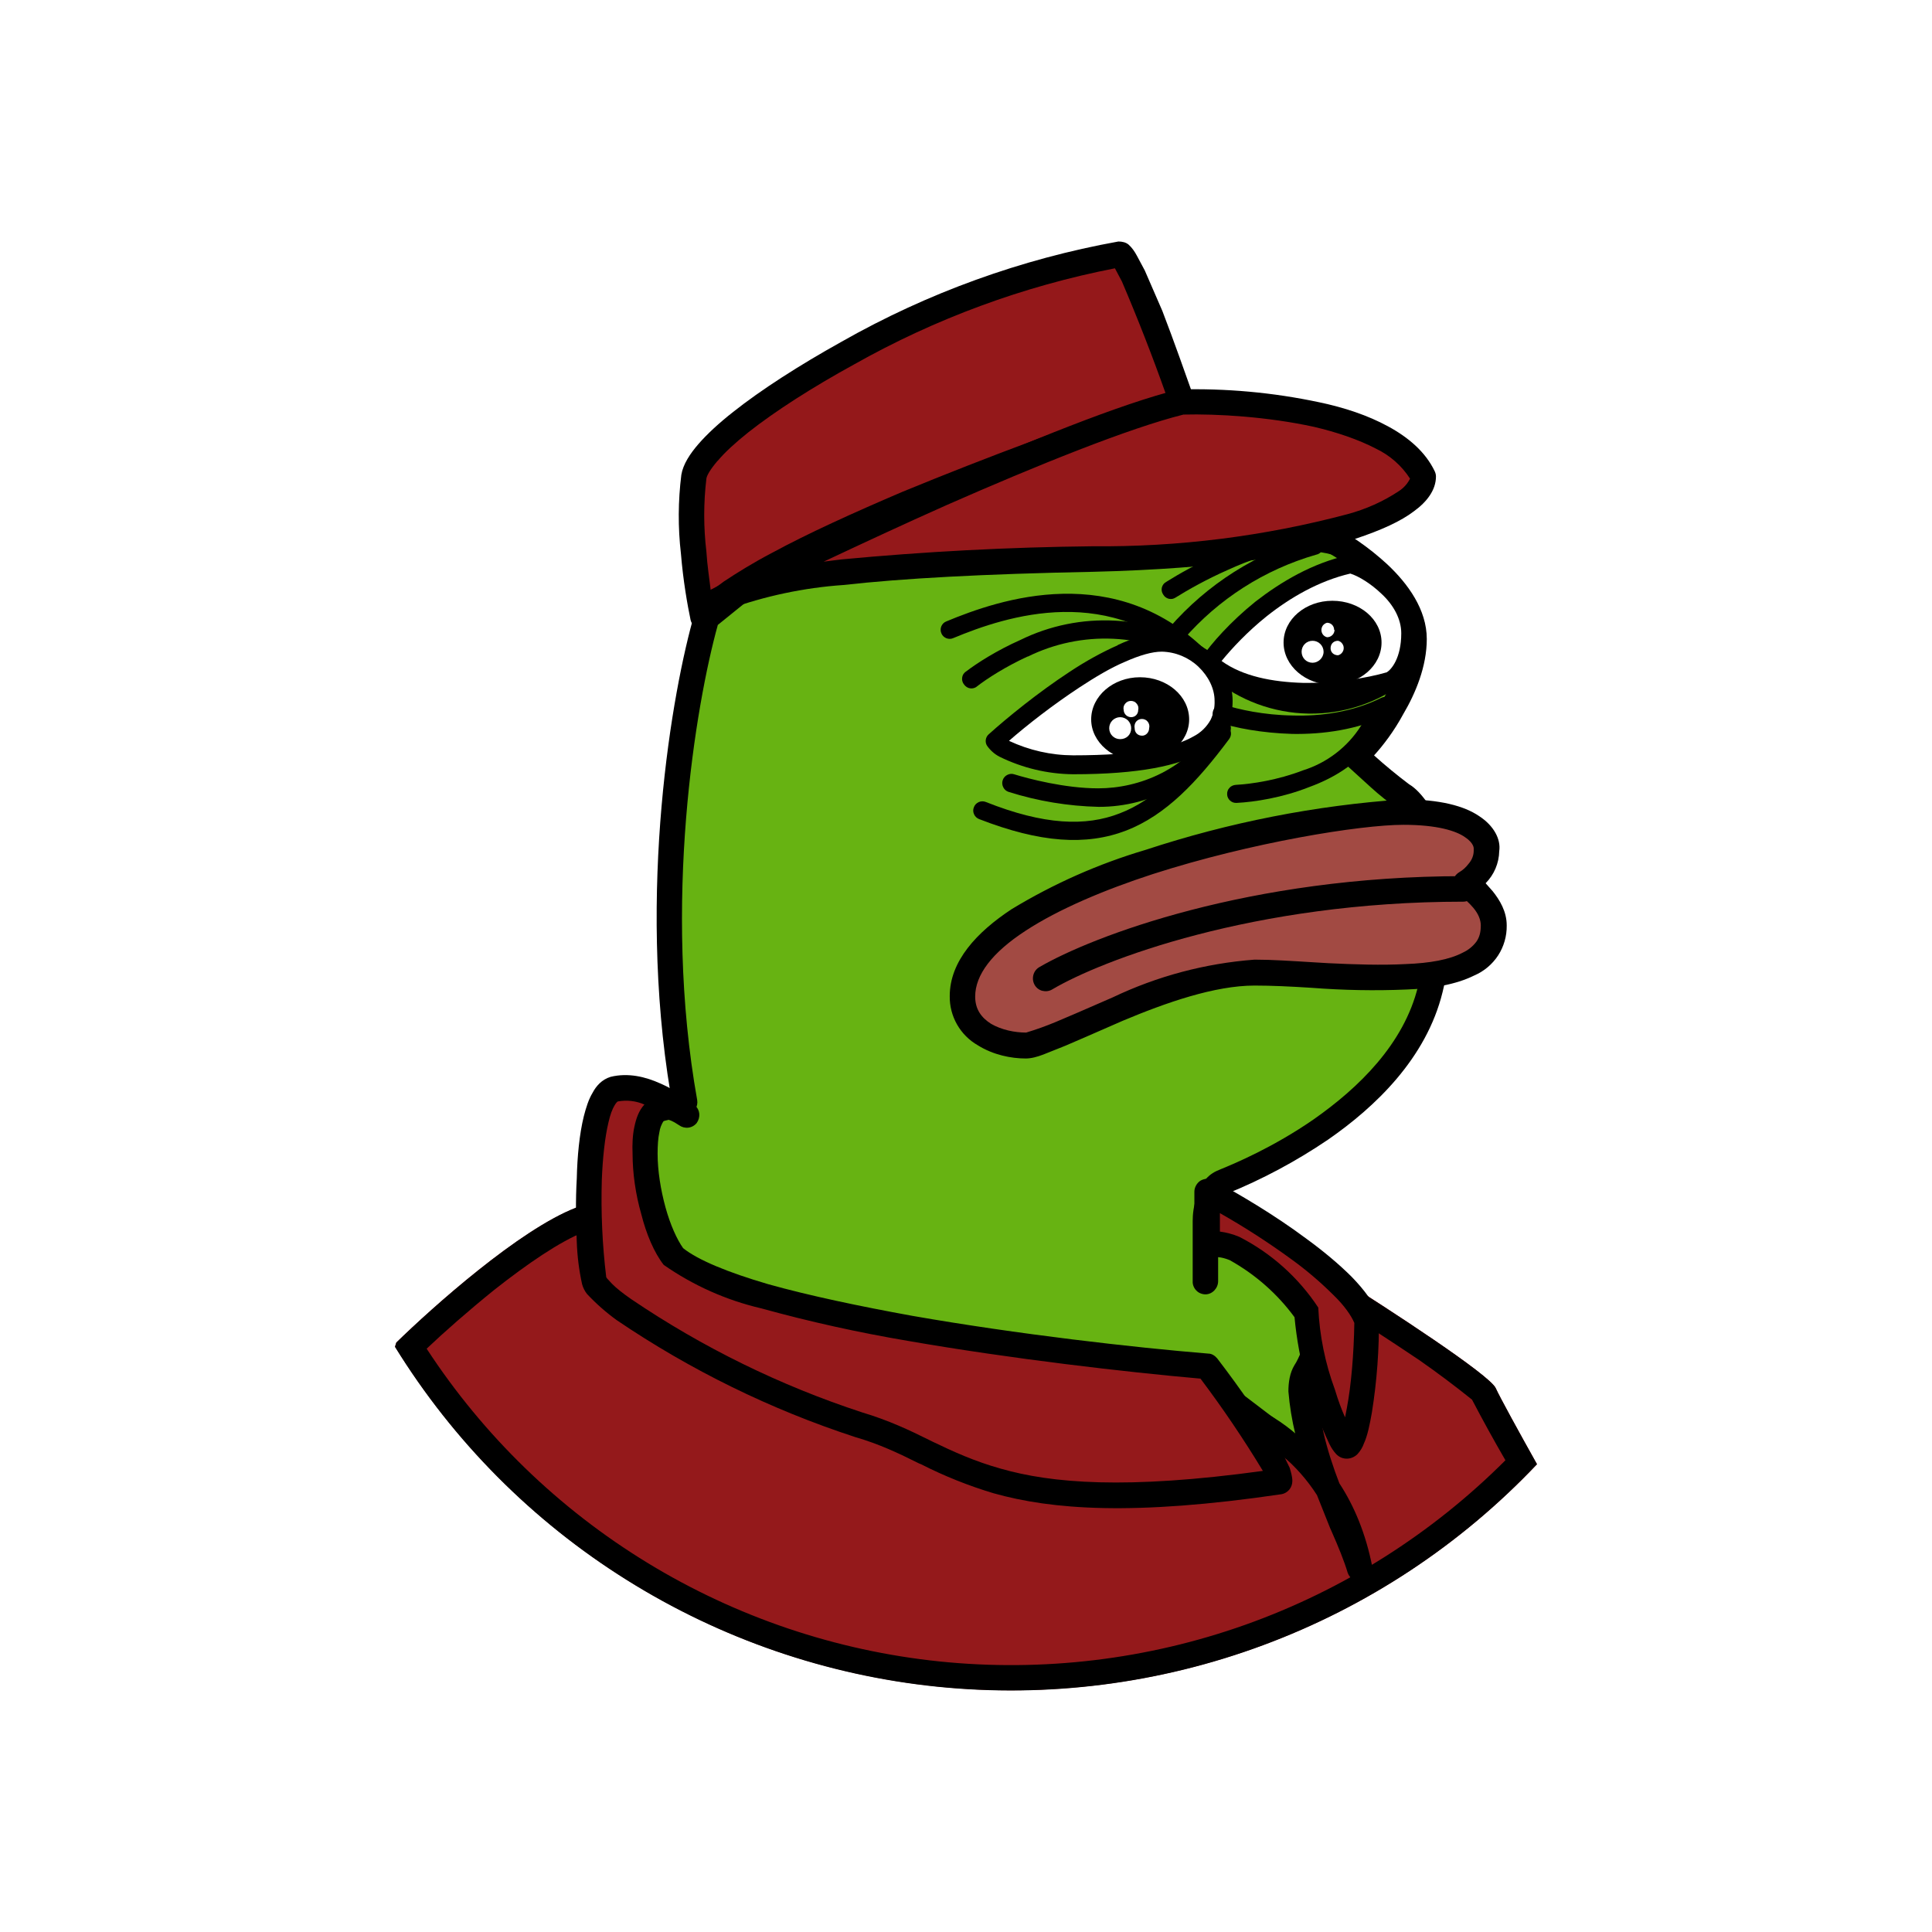 <svg width="24" height="24" viewBox="0 0 24 24" fill="none" xmlns="http://www.w3.org/2000/svg">
<rect x="0" y="0" width="24" height="24" fill="#808080" stroke="none"/>
<g clip-path="url(#clip0_328_34998)">
<path d="M24 0H0V24H24V0Z" fill="white"/>
<path d="M4.907 16.727L4.923 16.678C5.376 16.236 6.451 15.275 7.16 15.002C7.406 14.855 13.572 15.515 16.622 15.865C17.244 16.258 18.51 17.081 18.581 17.245C18.63 17.354 18.87 17.791 19.093 18.189C18.145 19.189 16.98 19.959 15.688 20.437C14.396 20.916 13.011 21.091 11.64 20.95C10.269 20.809 8.949 20.355 7.782 19.622C6.614 18.89 5.631 17.899 4.907 16.727Z" fill="#94191B"/>
<path fill-rule="evenodd" clip-rule="evenodd" d="M7.155 15.002C6.451 15.275 5.376 16.236 4.923 16.678L4.907 16.732C5.631 17.905 6.615 18.895 7.783 19.626C8.951 20.358 10.271 20.812 11.642 20.953C13.012 21.093 14.397 20.918 15.689 20.438C16.981 19.959 18.146 19.19 19.093 18.189C18.87 17.791 18.63 17.354 18.581 17.245C18.51 17.081 17.244 16.258 16.616 15.865C13.572 15.515 7.406 14.855 7.155 15.002ZM16.513 16.17C14.985 15.996 12.731 15.75 10.811 15.565C9.71 15.46 8.608 15.373 7.504 15.303C7.422 15.3 7.34 15.3 7.258 15.303C6.953 15.423 6.549 15.701 6.14 16.023C5.823 16.279 5.518 16.547 5.3 16.754C6.006 17.835 6.944 18.744 8.046 19.416C9.148 20.088 10.386 20.506 11.67 20.639C12.954 20.771 14.252 20.616 15.468 20.184C16.684 19.752 17.788 19.053 18.701 18.14C18.557 17.892 18.419 17.641 18.286 17.387C18.073 17.216 17.855 17.052 17.631 16.896C17.262 16.648 16.89 16.406 16.513 16.17ZM18.313 17.42C18.319 17.42 18.319 17.42 18.313 17.42Z" fill="black"/>
<path d="M7.809 13.869L8.508 13.689C8.055 11.174 8.502 8.626 8.78 7.665L9.544 7.054L16.392 6.623C16.785 6.814 17.565 7.338 17.565 7.933C17.565 8.533 17.085 9.155 16.845 9.389C16.981 9.52 17.281 9.815 17.429 9.881C17.609 9.973 18.149 10.748 17.767 12.281C17.385 13.826 15.383 14.595 15.175 14.682C15.012 14.759 14.973 15.037 14.973 15.162L16.529 16.068C16.471 16.407 16.365 16.736 16.212 17.045C16.07 17.263 16.272 17.934 16.392 18.245L15.083 17.247L8.011 15.91L7.809 13.869Z" fill="#67B312"/>
<path d="M16.382 6.464C16.409 6.464 16.436 6.464 16.463 6.481C16.744 6.619 17.003 6.798 17.233 7.01C17.489 7.25 17.724 7.572 17.724 7.938C17.724 8.276 17.587 8.609 17.429 8.876C17.32 9.078 17.184 9.258 17.069 9.384C17.209 9.51 17.355 9.63 17.506 9.744C17.582 9.787 17.669 9.88 17.746 9.995C17.828 10.12 17.904 10.289 17.964 10.497C18.078 10.928 18.117 11.533 17.92 12.325C17.718 13.149 17.08 13.754 16.496 14.158C16.102 14.425 15.682 14.65 15.241 14.829C15.225 14.84 15.187 14.873 15.165 14.955L15.137 15.075L16.611 15.931C16.665 15.964 16.698 16.029 16.682 16.095C16.66 16.22 16.616 16.412 16.562 16.608C16.507 16.793 16.431 17.001 16.343 17.132C16.338 17.143 16.321 17.186 16.321 17.279C16.321 17.361 16.338 17.465 16.36 17.574C16.403 17.797 16.485 18.038 16.54 18.185C16.552 18.218 16.552 18.253 16.543 18.287C16.533 18.32 16.513 18.349 16.485 18.37C16.458 18.39 16.426 18.4 16.392 18.4C16.359 18.4 16.327 18.39 16.3 18.37L15.023 17.394L7.984 16.068C7.95 16.062 7.918 16.045 7.894 16.019C7.871 15.993 7.856 15.961 7.853 15.926L7.651 13.885C7.649 13.848 7.66 13.812 7.682 13.781C7.703 13.752 7.735 13.73 7.771 13.722L8.328 13.574C7.913 11.069 8.35 8.576 8.628 7.621C8.637 7.589 8.656 7.56 8.682 7.539L9.446 6.928C9.474 6.912 9.501 6.895 9.534 6.895L16.382 6.464ZM15.132 15.44V15.915C15.132 16.002 15.061 16.079 14.974 16.079C14.953 16.079 14.931 16.074 14.912 16.066C14.892 16.058 14.875 16.046 14.86 16.03C14.845 16.015 14.834 15.997 14.826 15.977C14.818 15.957 14.815 15.936 14.816 15.915V15.167C14.816 15.091 14.826 14.971 14.87 14.862C14.897 14.753 14.968 14.611 15.116 14.545L15.165 14.524C15.339 14.453 15.819 14.251 16.316 13.907C16.878 13.514 17.44 12.969 17.615 12.254C17.8 11.506 17.762 10.955 17.658 10.589C17.619 10.443 17.558 10.303 17.478 10.175C17.445 10.123 17.404 10.075 17.358 10.033C17.265 9.984 17.14 9.88 17.031 9.782L16.731 9.509C16.701 9.478 16.684 9.437 16.684 9.394C16.684 9.352 16.701 9.31 16.731 9.28C16.845 9.171 17.014 8.969 17.162 8.723C17.304 8.478 17.407 8.2 17.407 7.943C17.407 7.708 17.255 7.468 17.02 7.25C16.802 7.043 16.545 6.885 16.365 6.792L9.599 7.212L8.917 7.763C8.644 8.745 8.224 11.222 8.661 13.667C8.667 13.705 8.659 13.744 8.639 13.777C8.619 13.81 8.588 13.835 8.552 13.847L7.979 13.994L8.159 15.778L15.116 17.093C15.143 17.099 15.165 17.11 15.181 17.126L16.092 17.819C16.049 17.643 16.02 17.465 16.005 17.285C16.005 17.175 16.021 17.055 16.081 16.957C16.136 16.875 16.201 16.706 16.256 16.521L16.354 16.155L15.132 15.446V15.44Z" fill="black"/>
<path d="M7.629 13.531C7.957 13.444 8.366 13.706 8.529 13.848C7.766 13.302 7.967 15.097 8.371 15.615C9.217 16.325 13.14 16.816 14.995 16.98C15.296 17.361 15.896 18.18 15.896 18.398C12.223 18.944 11.956 18.087 10.668 17.7C9.386 17.318 7.471 16.227 7.378 15.91C7.291 15.594 7.225 13.646 7.629 13.531Z" fill="#94191B"/>
<path d="M8.202 13.459C8.382 13.536 8.54 13.65 8.633 13.732C8.698 13.787 8.704 13.88 8.655 13.95C8.629 13.982 8.592 14.003 8.551 14.008C8.51 14.013 8.469 14.002 8.436 13.978C8.355 13.923 8.306 13.907 8.284 13.907C8.267 13.907 8.256 13.907 8.245 13.923C8.217 13.966 8.198 14.014 8.191 14.065C8.175 14.136 8.169 14.229 8.169 14.332C8.169 14.54 8.207 14.78 8.267 14.998C8.327 15.216 8.409 15.396 8.486 15.505C8.671 15.653 9.042 15.806 9.544 15.953C10.052 16.095 10.674 16.226 11.334 16.346C12.643 16.575 14.084 16.739 15.011 16.815C15.055 16.815 15.093 16.842 15.121 16.875C15.414 17.257 15.687 17.654 15.939 18.064L16.021 18.234C16.037 18.288 16.054 18.343 16.054 18.397C16.054 18.479 15.999 18.545 15.923 18.561C14.073 18.834 13.063 18.752 12.343 18.55C12.033 18.457 11.732 18.337 11.443 18.19L11.416 18.179C11.165 18.054 10.925 17.939 10.624 17.852C9.574 17.509 8.577 17.02 7.662 16.4C7.528 16.303 7.404 16.194 7.291 16.073C7.263 16.037 7.243 15.996 7.231 15.953C7.193 15.78 7.171 15.605 7.165 15.429C7.154 15.194 7.149 14.911 7.165 14.638C7.171 14.365 7.198 14.087 7.252 13.868C7.28 13.759 7.312 13.656 7.362 13.574C7.405 13.492 7.476 13.41 7.585 13.377C7.804 13.323 8.022 13.377 8.202 13.459ZM7.673 13.683C7.673 13.683 7.656 13.694 7.634 13.732C7.607 13.776 7.58 13.847 7.558 13.945C7.514 14.13 7.487 14.382 7.476 14.654C7.464 15.059 7.482 15.464 7.531 15.866L7.542 15.882L7.602 15.947C7.656 16.002 7.738 16.067 7.842 16.139C8.728 16.739 9.694 17.213 10.712 17.546C11.039 17.644 11.296 17.765 11.547 17.89L11.579 17.906C11.841 18.032 12.103 18.152 12.431 18.244C13.063 18.425 13.986 18.506 15.688 18.272C15.449 17.877 15.191 17.495 14.913 17.126C13.986 17.044 12.567 16.881 11.279 16.657C10.665 16.553 10.057 16.419 9.457 16.253C9.022 16.152 8.611 15.968 8.245 15.713C8.125 15.56 8.027 15.325 7.967 15.085C7.896 14.84 7.858 14.572 7.858 14.332C7.853 14.218 7.858 14.103 7.88 14C7.902 13.896 7.934 13.798 8.005 13.721C7.901 13.675 7.785 13.662 7.673 13.683Z" fill="black"/>
<path d="M15.001 14.803V15.479C15.383 15.321 16.103 16.069 16.234 16.32C16.234 16.909 16.595 17.836 16.709 17.951C16.818 18.06 16.982 17.204 16.982 16.407C16.802 15.861 15.585 15.108 14.996 14.803H15.001Z" fill="#94191B"/>
<path d="M14.914 14.666C14.963 14.639 15.023 14.633 15.072 14.661C15.367 14.819 15.825 15.086 16.234 15.392C16.436 15.539 16.633 15.703 16.791 15.861C16.944 16.019 17.075 16.188 17.129 16.357C17.134 16.756 17.105 17.154 17.042 17.547C17.015 17.7 16.987 17.836 16.944 17.929C16.926 17.98 16.898 18.026 16.862 18.065C16.828 18.098 16.783 18.118 16.736 18.12C16.711 18.121 16.686 18.116 16.662 18.107C16.639 18.097 16.618 18.083 16.6 18.065C16.567 18.029 16.54 17.989 16.518 17.945C16.281 17.448 16.133 16.912 16.081 16.363C15.867 16.071 15.591 15.829 15.274 15.653C15.165 15.61 15.094 15.61 15.056 15.626C15.032 15.636 15.005 15.64 14.979 15.637C14.954 15.634 14.929 15.626 14.907 15.611C14.886 15.597 14.868 15.577 14.856 15.554C14.844 15.531 14.837 15.505 14.837 15.479V14.803C14.837 14.748 14.87 14.693 14.914 14.666ZM15.154 15.07V15.299C15.236 15.31 15.317 15.332 15.394 15.364C15.792 15.567 16.13 15.87 16.376 16.243C16.392 16.591 16.462 16.936 16.583 17.263C16.622 17.394 16.665 17.509 16.709 17.607L16.731 17.492C16.785 17.209 16.818 16.816 16.824 16.434C16.785 16.341 16.698 16.216 16.562 16.085C16.402 15.926 16.231 15.78 16.049 15.648C15.762 15.438 15.463 15.245 15.154 15.07Z" fill="black"/>
<path d="M16.294 16.865C16.376 16.887 16.43 16.974 16.414 17.056C16.332 17.416 16.43 17.842 16.583 18.278L16.638 18.426C16.823 18.709 16.965 19.048 17.047 19.462C17.053 19.501 17.044 19.541 17.022 19.574C17 19.606 16.967 19.63 16.929 19.639C16.891 19.649 16.851 19.643 16.816 19.625C16.781 19.607 16.755 19.576 16.742 19.539C16.698 19.391 16.627 19.217 16.54 19.02L16.523 18.982L16.36 18.573C16.122 18.202 15.778 17.911 15.372 17.738C15.341 17.718 15.317 17.688 15.306 17.653C15.293 17.618 15.294 17.579 15.307 17.544C15.319 17.509 15.344 17.48 15.375 17.461C15.407 17.441 15.444 17.433 15.481 17.438C15.717 17.532 15.935 17.667 16.125 17.836C16.057 17.558 16.049 17.267 16.103 16.985C16.108 16.965 16.116 16.945 16.128 16.928C16.14 16.911 16.156 16.896 16.174 16.885C16.191 16.874 16.211 16.866 16.232 16.863C16.253 16.86 16.274 16.86 16.294 16.865Z" fill="black"/>
<path d="M8.617 5.919C8.529 6.465 8.655 7.311 8.731 7.665C9.31 6.901 12.938 5.564 14.679 4.992C14.493 4.446 14.079 3.3 13.915 3.158C11.841 3.431 8.731 5.243 8.622 5.919H8.617Z" fill="#94181A"/>
<path d="M13.893 3C13.942 3 13.986 3.011 14.019 3.038C14.062 3.076 14.095 3.125 14.122 3.175L14.221 3.36L14.439 3.862C14.586 4.244 14.733 4.664 14.832 4.942C14.844 4.983 14.84 5.027 14.82 5.064C14.801 5.102 14.768 5.131 14.728 5.144C13.58 5.523 12.446 5.944 11.329 6.405C10.734 6.656 10.177 6.912 9.735 7.147C9.517 7.267 9.321 7.382 9.173 7.485C9.021 7.594 8.917 7.687 8.857 7.758C8.839 7.781 8.815 7.799 8.787 7.81C8.76 7.82 8.73 7.823 8.701 7.817C8.672 7.811 8.645 7.798 8.623 7.778C8.602 7.758 8.586 7.732 8.579 7.703C8.54 7.518 8.486 7.212 8.459 6.88C8.421 6.553 8.423 6.223 8.464 5.897C8.486 5.766 8.573 5.635 8.677 5.515C8.786 5.39 8.933 5.254 9.108 5.117C9.452 4.844 9.926 4.539 10.456 4.244C11.523 3.638 12.685 3.218 13.893 3ZM8.911 5.728C8.819 5.837 8.78 5.908 8.775 5.946C8.739 6.247 8.739 6.551 8.775 6.852C8.786 7.027 8.813 7.196 8.83 7.343L8.993 7.223C9.157 7.114 9.359 6.989 9.588 6.869C10.041 6.623 10.608 6.367 11.209 6.11C12.286 5.667 13.377 5.261 14.482 4.893C14.315 4.422 14.133 3.956 13.937 3.497L13.85 3.333C12.712 3.555 11.618 3.958 10.608 4.528C10.09 4.812 9.632 5.106 9.299 5.368C9.135 5.499 9.004 5.619 8.917 5.723L8.911 5.728Z" fill="black"/>
<path d="M14.679 4.992C15.525 4.97 17.298 5.123 17.68 5.92C17.68 6.285 16.665 6.875 13.577 6.94C10.832 7 9.55 7.169 8.966 7.431C10.019 6.875 13.293 5.33 14.679 4.992Z" fill="#94181A"/>
<path fill-rule="evenodd" clip-rule="evenodd" d="M14.701 5.15C14.024 5.319 12.878 5.782 11.76 6.274C11.22 6.514 10.696 6.759 10.232 6.977L10.445 6.95C11.484 6.852 12.527 6.797 13.571 6.786C14.639 6.796 15.704 6.662 16.736 6.388C16.965 6.327 17.183 6.23 17.38 6.099C17.438 6.061 17.485 6.008 17.516 5.946C17.413 5.786 17.268 5.658 17.096 5.575C16.878 5.461 16.605 5.368 16.321 5.302C15.749 5.177 15.116 5.139 14.701 5.15ZM9.037 7.572C9.501 7.404 9.986 7.301 10.478 7.267C11.209 7.185 12.213 7.13 13.582 7.103C15.132 7.065 16.174 6.901 16.834 6.694C17.162 6.585 17.402 6.475 17.566 6.35C17.724 6.235 17.838 6.088 17.838 5.919C17.838 5.896 17.832 5.874 17.822 5.853C17.707 5.613 17.495 5.433 17.244 5.297C16.993 5.16 16.698 5.062 16.387 4.997C15.813 4.875 15.227 4.822 14.641 4.838C13.932 5.013 12.758 5.488 11.634 5.984C10.638 6.424 9.655 6.896 8.688 7.398C8.654 7.422 8.631 7.458 8.623 7.498C8.615 7.539 8.623 7.581 8.644 7.616C8.688 7.687 8.781 7.709 8.857 7.67L9.037 7.572Z" fill="black"/>
<path d="M14.87 8.293C13.822 7.212 12.496 7.654 11.841 7.927C11.814 7.939 11.783 7.939 11.755 7.928C11.727 7.916 11.705 7.895 11.694 7.867C11.682 7.84 11.682 7.809 11.693 7.781C11.705 7.753 11.726 7.731 11.754 7.72C12.409 7.447 13.871 6.94 15.028 8.129C15.039 8.139 15.049 8.152 15.055 8.166C15.061 8.18 15.065 8.195 15.065 8.211C15.065 8.226 15.061 8.242 15.055 8.256C15.049 8.27 15.039 8.283 15.028 8.293C15.018 8.304 15.005 8.312 14.992 8.318C14.978 8.324 14.963 8.327 14.949 8.327C14.934 8.327 14.919 8.324 14.906 8.318C14.892 8.312 14.88 8.304 14.87 8.293Z" fill="black"/>
<path d="M12.764 8.156C12.491 8.282 12.262 8.429 12.136 8.527C12.125 8.537 12.111 8.544 12.097 8.548C12.082 8.552 12.068 8.553 12.053 8.551C12.038 8.549 12.023 8.544 12.011 8.536C11.998 8.528 11.987 8.518 11.978 8.506C11.968 8.494 11.96 8.48 11.956 8.465C11.951 8.45 11.95 8.434 11.952 8.419C11.954 8.403 11.959 8.388 11.967 8.375C11.976 8.362 11.987 8.35 12 8.342C12.136 8.238 12.382 8.08 12.677 7.949C13.042 7.77 13.447 7.688 13.852 7.71C14.258 7.731 14.652 7.857 14.996 8.074C15.05 8.113 15.056 8.184 15.017 8.233C15.009 8.244 14.998 8.254 14.986 8.261C14.973 8.268 14.96 8.273 14.946 8.275C14.931 8.277 14.917 8.277 14.903 8.273C14.889 8.269 14.876 8.263 14.865 8.255C14.552 8.062 14.196 7.952 13.83 7.935C13.463 7.918 13.098 7.994 12.769 8.156H12.764ZM15.236 8.948C15.29 8.98 15.307 9.051 15.274 9.106C15.106 9.387 14.868 9.619 14.582 9.78C14.297 9.941 13.975 10.024 13.648 10.023C13.268 10.014 12.892 9.952 12.529 9.837C12.5 9.828 12.476 9.807 12.463 9.78C12.449 9.753 12.446 9.721 12.456 9.692C12.465 9.663 12.486 9.639 12.513 9.626C12.54 9.612 12.571 9.609 12.6 9.619C12.775 9.673 13.228 9.793 13.642 9.793C14.155 9.793 14.745 9.559 15.083 8.991C15.09 8.978 15.099 8.966 15.111 8.957C15.122 8.947 15.136 8.94 15.15 8.936C15.164 8.932 15.179 8.931 15.194 8.933C15.209 8.935 15.223 8.94 15.236 8.948Z" fill="black"/>
<path d="M14.433 7.982C13.855 7.982 12.813 8.8 12.36 9.204C12.431 9.319 12.835 9.499 13.331 9.499C14.973 9.499 15.197 9.095 15.197 8.708C15.197 8.326 14.815 7.982 14.433 7.982Z" fill="white"/>
<path d="M12.534 9.203C12.784 9.32 13.056 9.382 13.331 9.383C14.149 9.383 14.586 9.285 14.826 9.148C14.916 9.102 14.99 9.03 15.039 8.941C15.074 8.868 15.091 8.787 15.088 8.706C15.088 8.554 15.012 8.401 14.886 8.281C14.763 8.165 14.602 8.099 14.433 8.095C14.313 8.095 14.16 8.139 13.975 8.221C13.795 8.297 13.604 8.412 13.413 8.537C13.08 8.756 12.758 9.007 12.534 9.203ZM13.882 8.014C14.073 7.926 14.264 7.866 14.433 7.866C14.657 7.866 14.875 7.964 15.034 8.117C15.197 8.265 15.312 8.477 15.312 8.706C15.312 8.816 15.295 8.93 15.241 9.045C15.181 9.159 15.083 9.263 14.935 9.345C14.646 9.509 14.155 9.618 13.331 9.618C13.013 9.615 12.7 9.54 12.414 9.399C12.353 9.367 12.301 9.32 12.261 9.263C12.247 9.241 12.242 9.214 12.246 9.188C12.25 9.162 12.263 9.138 12.283 9.121C12.513 8.914 12.895 8.603 13.287 8.346C13.484 8.215 13.691 8.101 13.888 8.014H13.882ZM17.02 7.211C16.829 6.939 16.496 6.808 15.977 6.851C15.781 6.868 15.514 6.96 15.252 7.08C14.99 7.195 14.75 7.331 14.602 7.424C14.59 7.432 14.576 7.437 14.562 7.44C14.547 7.442 14.532 7.441 14.518 7.438C14.504 7.434 14.49 7.428 14.479 7.419C14.467 7.41 14.457 7.399 14.45 7.386C14.441 7.373 14.435 7.359 14.432 7.344C14.429 7.329 14.43 7.313 14.433 7.298C14.437 7.283 14.444 7.269 14.453 7.257C14.463 7.245 14.474 7.235 14.488 7.228C14.635 7.135 14.886 6.993 15.159 6.873C15.41 6.748 15.679 6.664 15.956 6.622C16.518 6.578 16.949 6.715 17.21 7.08C17.22 7.093 17.226 7.107 17.229 7.122C17.232 7.137 17.232 7.152 17.229 7.167C17.226 7.182 17.22 7.196 17.211 7.208C17.202 7.221 17.191 7.231 17.178 7.239C17.166 7.247 17.153 7.253 17.139 7.256C17.125 7.259 17.11 7.259 17.096 7.257C17.081 7.254 17.068 7.249 17.056 7.241C17.044 7.233 17.033 7.223 17.025 7.211H17.02Z" fill="black"/>
<path d="M16.436 6.76C16.439 6.774 16.439 6.789 16.437 6.804C16.434 6.818 16.428 6.832 16.42 6.844C16.412 6.856 16.401 6.867 16.389 6.875C16.377 6.883 16.363 6.888 16.348 6.891C15.709 7.075 15.136 7.441 14.701 7.944C14.691 7.957 14.679 7.967 14.666 7.974C14.652 7.981 14.637 7.986 14.621 7.987C14.606 7.988 14.59 7.985 14.576 7.98C14.561 7.975 14.548 7.966 14.537 7.955C14.525 7.946 14.516 7.934 14.509 7.921C14.502 7.908 14.498 7.893 14.497 7.878C14.496 7.863 14.498 7.849 14.503 7.835C14.508 7.821 14.516 7.808 14.526 7.797C14.995 7.257 15.611 6.866 16.299 6.673C16.314 6.669 16.329 6.668 16.345 6.67C16.36 6.672 16.374 6.678 16.387 6.686C16.4 6.694 16.411 6.705 16.419 6.718C16.428 6.731 16.433 6.745 16.436 6.76ZM17.058 8.97C17.112 8.997 17.129 9.068 17.101 9.123C16.932 9.45 16.594 9.657 16.261 9.778C15.934 9.908 15.585 9.963 15.361 9.974C15.346 9.975 15.332 9.972 15.318 9.968C15.304 9.963 15.291 9.955 15.28 9.945C15.269 9.935 15.26 9.923 15.254 9.91C15.248 9.897 15.244 9.882 15.244 9.868C15.243 9.853 15.245 9.838 15.25 9.824C15.255 9.81 15.262 9.798 15.273 9.787C15.282 9.776 15.294 9.767 15.308 9.761C15.321 9.755 15.335 9.751 15.35 9.75C15.552 9.739 15.874 9.69 16.185 9.57C16.482 9.477 16.738 9.282 16.905 9.019C16.911 9.005 16.92 8.993 16.932 8.983C16.943 8.973 16.956 8.966 16.971 8.961C16.985 8.956 17 8.955 17.015 8.956C17.03 8.958 17.045 8.963 17.058 8.97Z" fill="black"/>
<path d="M17.309 8.73C17.315 8.743 17.319 8.757 17.32 8.772C17.32 8.787 17.318 8.801 17.313 8.815C17.308 8.829 17.3 8.841 17.29 8.852C17.28 8.863 17.268 8.871 17.255 8.877C16.861 9.068 16.43 9.123 16.054 9.117C15.672 9.106 15.339 9.041 15.143 8.975C15.128 8.971 15.115 8.963 15.104 8.954C15.092 8.944 15.083 8.932 15.076 8.918C15.069 8.905 15.065 8.89 15.064 8.875C15.063 8.86 15.064 8.845 15.069 8.831C15.074 8.816 15.081 8.803 15.091 8.792C15.101 8.78 15.113 8.771 15.126 8.764C15.14 8.757 15.154 8.753 15.169 8.752C15.184 8.751 15.199 8.752 15.214 8.757C15.383 8.812 15.699 8.883 16.054 8.888C16.414 8.899 16.807 8.844 17.156 8.67C17.17 8.663 17.185 8.658 17.2 8.657C17.215 8.656 17.23 8.658 17.245 8.663C17.259 8.668 17.272 8.676 17.283 8.687C17.294 8.697 17.303 8.71 17.309 8.724V8.73Z" fill="black"/>
<path d="M16.779 7.01C16.07 7.205 15.448 7.636 15.017 8.232C15.617 8.756 16.768 8.603 17.27 8.456C17.358 8.412 17.521 8.232 17.521 7.866C17.521 7.414 17.025 7.075 16.779 7.01Z" fill="white"/>
<path d="M16.752 6.896C16.77 6.891 16.788 6.891 16.806 6.896C16.954 6.939 17.156 7.054 17.319 7.212C17.483 7.376 17.63 7.599 17.63 7.867C17.63 8.265 17.45 8.489 17.325 8.56C16.959 8.795 16.525 8.899 16.093 8.855C15.661 8.811 15.257 8.623 14.946 8.32C14.924 8.302 14.909 8.275 14.906 8.247C14.903 8.218 14.911 8.189 14.929 8.167C15.049 7.992 15.284 7.725 15.595 7.474C15.912 7.228 16.305 6.994 16.752 6.896ZM15.175 8.211C15.437 8.402 15.808 8.472 16.184 8.483C16.588 8.489 16.981 8.423 17.226 8.352C17.281 8.32 17.407 8.178 17.407 7.867C17.407 7.687 17.308 7.512 17.161 7.376C17.03 7.25 16.877 7.157 16.774 7.125C16.381 7.217 16.026 7.425 15.737 7.654C15.492 7.85 15.3 8.058 15.175 8.211ZM13.909 10.104C13.489 10.268 12.971 10.251 12.245 9.962C12.217 9.951 12.185 9.952 12.158 9.964C12.13 9.977 12.108 9.999 12.098 10.028C12.086 10.056 12.087 10.087 12.1 10.115C12.112 10.143 12.135 10.164 12.163 10.175C12.921 10.47 13.494 10.508 13.991 10.317C14.482 10.126 14.869 9.717 15.268 9.182C15.277 9.17 15.284 9.157 15.288 9.142C15.292 9.128 15.293 9.113 15.291 9.098C15.289 9.083 15.284 9.069 15.276 9.056C15.268 9.043 15.258 9.032 15.246 9.024C15.234 9.013 15.22 9.005 15.205 9.001C15.19 8.996 15.175 8.995 15.159 8.997C15.143 8.999 15.129 9.004 15.115 9.013C15.102 9.021 15.091 9.032 15.082 9.045C14.695 9.575 14.34 9.94 13.909 10.104Z" fill="black"/>
<path fill-rule="evenodd" clip-rule="evenodd" d="M14.161 9.455C14.499 9.455 14.772 9.22 14.772 8.937C14.772 8.647 14.499 8.413 14.161 8.413C13.828 8.413 13.555 8.647 13.555 8.937C13.555 9.22 13.828 9.455 14.161 9.455ZM13.915 9.182C13.992 9.182 14.052 9.128 14.052 9.046C14.052 9.01 14.037 8.975 14.012 8.949C13.986 8.924 13.951 8.909 13.915 8.909C13.879 8.909 13.844 8.924 13.819 8.949C13.793 8.975 13.779 9.01 13.779 9.046C13.779 9.122 13.839 9.182 13.915 9.182ZM14.139 8.822C14.139 8.871 14.101 8.909 14.052 8.909C14.028 8.909 14.005 8.9 13.988 8.884C13.971 8.868 13.96 8.846 13.959 8.822C13.956 8.808 13.955 8.794 13.958 8.78C13.961 8.767 13.967 8.754 13.976 8.743C13.985 8.731 13.996 8.722 14.008 8.716C14.021 8.71 14.035 8.707 14.049 8.707C14.063 8.707 14.077 8.71 14.09 8.716C14.102 8.722 14.113 8.731 14.122 8.743C14.131 8.754 14.137 8.767 14.14 8.78C14.143 8.794 14.142 8.808 14.139 8.822ZM14.188 9.139C14.237 9.139 14.275 9.095 14.275 9.046C14.279 9.032 14.279 9.018 14.276 9.004C14.273 8.99 14.267 8.977 14.258 8.966C14.25 8.955 14.239 8.946 14.226 8.94C14.213 8.934 14.199 8.931 14.185 8.931C14.171 8.931 14.157 8.934 14.145 8.94C14.132 8.946 14.121 8.955 14.112 8.966C14.104 8.977 14.098 8.99 14.095 9.004C14.092 9.018 14.092 9.032 14.095 9.046C14.095 9.1 14.133 9.139 14.188 9.139ZM16.551 8.506C16.889 8.506 17.162 8.271 17.162 7.982C17.162 7.693 16.889 7.463 16.551 7.463C16.218 7.463 15.945 7.693 15.945 7.982C15.945 8.271 16.218 8.506 16.551 8.506ZM16.305 8.233C16.376 8.233 16.442 8.173 16.442 8.096C16.442 8.06 16.427 8.025 16.402 8C16.376 7.974 16.341 7.96 16.305 7.96C16.269 7.96 16.234 7.974 16.209 8C16.183 8.025 16.169 8.06 16.169 8.096C16.169 8.173 16.229 8.233 16.305 8.233ZM16.578 7.824C16.578 7.878 16.534 7.916 16.485 7.916C16.465 7.911 16.447 7.9 16.434 7.883C16.422 7.867 16.415 7.847 16.415 7.826C16.415 7.806 16.422 7.785 16.434 7.769C16.447 7.753 16.465 7.741 16.485 7.736C16.534 7.736 16.573 7.774 16.573 7.824H16.578ZM16.622 8.14C16.642 8.135 16.66 8.123 16.672 8.107C16.685 8.091 16.692 8.071 16.692 8.05C16.692 8.029 16.685 8.009 16.672 7.993C16.66 7.976 16.642 7.965 16.622 7.96C16.567 7.96 16.529 7.998 16.529 8.053C16.529 8.102 16.567 8.14 16.622 8.14Z" fill="black"/>
<path d="M17.429 10.093C18.313 10.093 18.488 10.405 18.466 10.563C18.466 10.781 18.286 10.928 18.193 10.972C18.318 11.048 18.558 11.255 18.558 11.496C18.558 12.423 16.643 12.085 15.585 12.085C14.526 12.085 13.058 12.991 12.747 12.991C12.431 12.991 11.956 12.827 11.956 12.374C11.956 10.972 16.327 10.088 17.429 10.088V10.093Z" fill="#A24A43"/>
<path d="M14.232 10.557C15.267 10.216 16.341 10.005 17.429 9.93C17.887 9.93 18.187 10.011 18.373 10.137C18.558 10.257 18.646 10.426 18.624 10.573C18.621 10.723 18.56 10.866 18.455 10.972L18.542 11.07C18.629 11.179 18.717 11.321 18.717 11.496C18.719 11.628 18.682 11.758 18.61 11.869C18.538 11.979 18.435 12.066 18.313 12.118C18.084 12.232 17.784 12.281 17.473 12.292C17.08 12.309 16.686 12.301 16.294 12.271C16.032 12.254 15.792 12.243 15.585 12.243C15.088 12.243 14.482 12.456 13.948 12.68L13.511 12.871L13.233 12.991L12.96 13.1C12.889 13.127 12.813 13.149 12.742 13.149C12.562 13.149 12.338 13.105 12.147 12.985C12.04 12.924 11.951 12.835 11.889 12.727C11.828 12.62 11.796 12.498 11.798 12.374C11.798 11.938 12.136 11.578 12.567 11.294C13.088 10.978 13.647 10.73 14.232 10.557ZM12.742 11.561C12.322 11.834 12.114 12.112 12.114 12.38C12.114 12.538 12.191 12.642 12.311 12.718C12.442 12.794 12.605 12.827 12.747 12.827C12.871 12.79 12.993 12.746 13.113 12.696L13.369 12.587L13.822 12.39C14.375 12.126 14.973 11.967 15.585 11.921C15.803 11.921 16.054 11.938 16.316 11.954L16.501 11.965C16.829 11.981 17.162 11.992 17.462 11.976C17.762 11.965 18.007 11.921 18.171 11.834C18.238 11.803 18.296 11.757 18.34 11.698C18.378 11.643 18.395 11.583 18.395 11.496C18.395 11.43 18.367 11.354 18.302 11.277C18.247 11.212 18.183 11.155 18.111 11.108C18.089 11.092 18.072 11.071 18.061 11.046C18.049 11.021 18.044 10.995 18.046 10.967C18.047 10.941 18.056 10.914 18.07 10.891C18.084 10.868 18.104 10.849 18.127 10.835C18.172 10.809 18.211 10.773 18.242 10.732C18.286 10.682 18.307 10.623 18.307 10.568C18.307 10.559 18.307 10.55 18.307 10.541C18.307 10.541 18.313 10.475 18.198 10.399C18.089 10.322 17.855 10.246 17.434 10.246C16.9 10.246 15.546 10.464 14.324 10.857C13.718 11.054 13.151 11.294 12.742 11.561Z" fill="black"/>
<path d="M18.176 11.201C15.568 11.201 13.675 11.932 13.069 12.292C13.051 12.303 13.031 12.309 13.01 12.312C12.989 12.315 12.968 12.313 12.947 12.308C12.927 12.303 12.908 12.293 12.891 12.28C12.875 12.267 12.861 12.251 12.851 12.232C12.831 12.195 12.826 12.152 12.837 12.111C12.848 12.07 12.874 12.035 12.911 12.014C13.565 11.632 15.519 10.884 18.176 10.884C18.218 10.884 18.258 10.901 18.288 10.931C18.318 10.96 18.334 11.001 18.334 11.043C18.334 11.085 18.318 11.125 18.288 11.154C18.258 11.184 18.218 11.201 18.176 11.201Z" fill="black"/>
</g>
<defs>
<clipPath id="clip0_328_34998">
<rect width="24" height="24" fill="white"/>
</clipPath>
</defs>
</svg>
